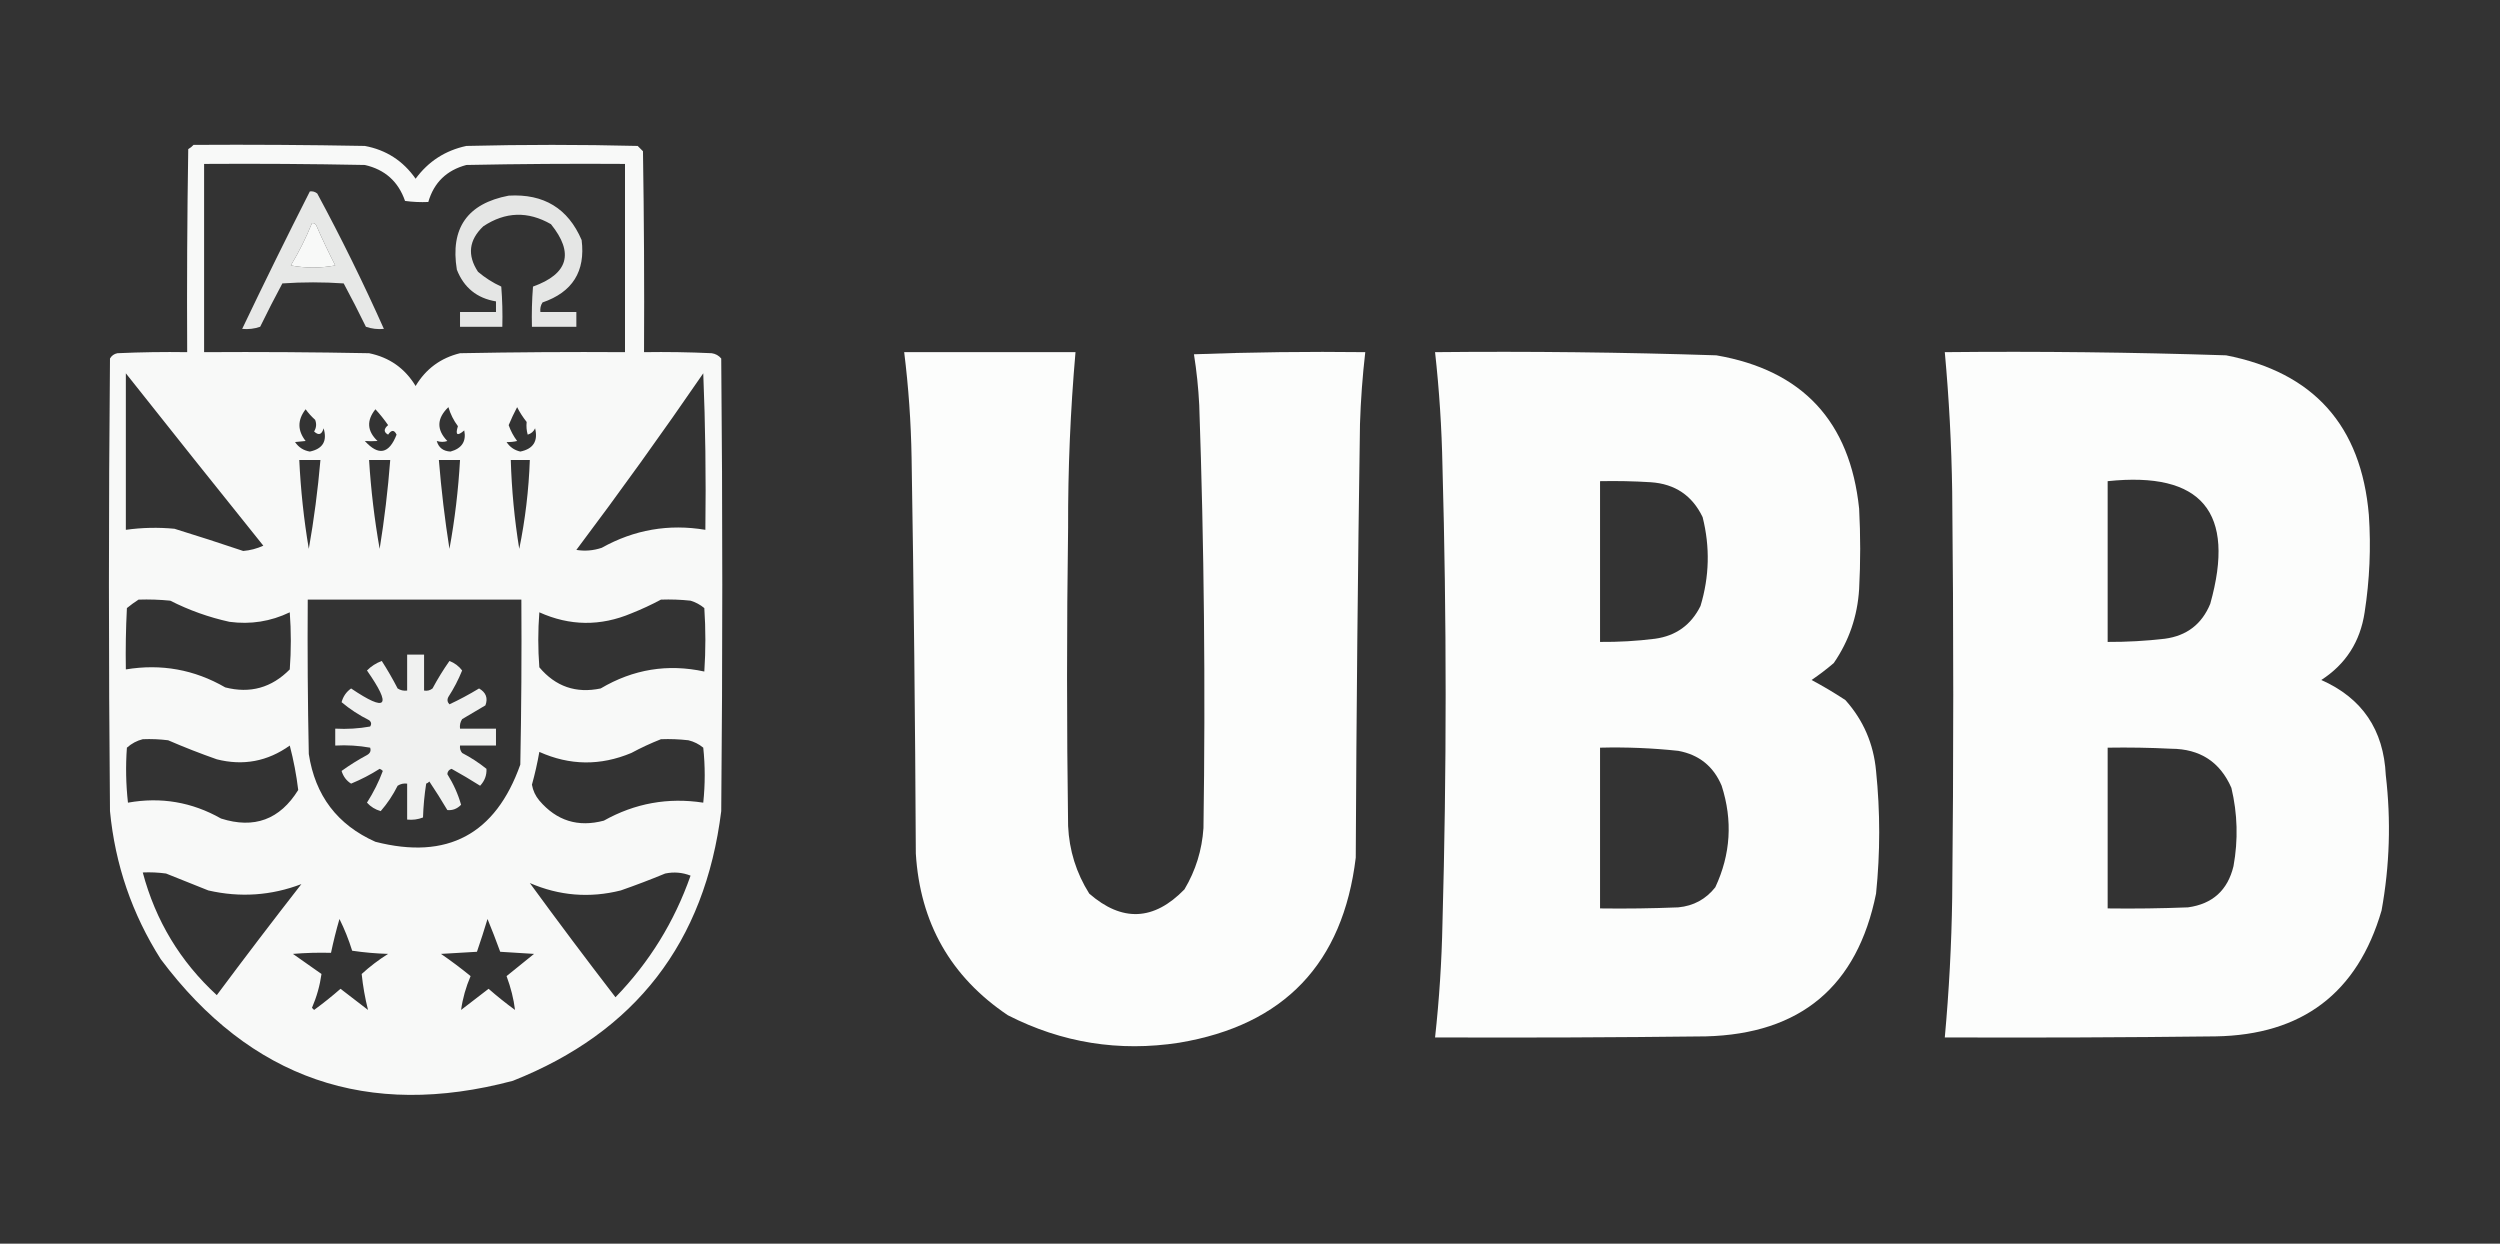 <?xml version="1.0" encoding="UTF-8"?>
<!DOCTYPE svg PUBLIC "-//W3C//DTD SVG 1.1//EN" "http://www.w3.org/Graphics/SVG/1.1/DTD/svg11.dtd">
<svg xmlns="http://www.w3.org/2000/svg" version="1.1" width="1182px" height="588px" style="shape-rendering:geometricPrecision; text-rendering:geometricPrecision; image-rendering:optimizeQuality; fill-rule:evenodd; clip-rule:evenodd" xmlns:xlink="http://www.w3.org/1999/xlink">
<rect width="100%" height="100%" fill="#333333" stroke="none"/>
<g><path style="opacity:0.965" fill="#fefffe" d="M 91.5,68.5 C 118.502,68.333 145.502,68.5 172.5,69C 182.588,70.88 190.588,76.047 196.5,84.5C 202.536,76.298 210.536,71.131 220.5,69C 247.5,68.333 274.5,68.333 301.5,69C 302.333,69.833 303.167,70.667 304,71.5C 304.5,103.165 304.667,134.832 304.5,166.5C 315.172,166.333 325.839,166.5 336.5,167C 338.329,167.273 339.829,168.107 341,169.5C 341.667,240.833 341.667,312.167 341,383.5C 333.285,445.533 300.452,488.033 242.5,511C 173.883,529.241 118.383,510.074 76,453.5C 62.433,432.134 54.433,408.8 52,383.5C 51.333,312.167 51.333,240.833 52,169.5C 52.772,168.151 53.939,167.318 55.5,167C 66.495,166.5 77.495,166.333 88.5,166.5C 88.333,134.498 88.5,102.498 89,70.5C 89.995,69.934 90.828,69.267 91.5,68.5 Z M 96.5,77.5 C 121.836,77.333 147.169,77.5 172.5,78C 181.996,80.164 188.329,85.831 191.5,95C 195.152,95.499 198.818,95.665 202.5,95.5C 205.159,86.319 211.159,80.486 220.5,78C 245.498,77.5 270.498,77.333 295.5,77.5C 295.5,107.167 295.5,136.833 295.5,166.5C 269.498,166.333 243.498,166.5 217.5,167C 208.33,169.249 201.33,174.416 196.5,182.5C 191.445,174.136 184.112,168.969 174.5,167C 148.502,166.5 122.502,166.333 96.5,166.5C 96.5,136.833 96.5,107.167 96.5,77.5 Z M 147.5,105.5 C 148.376,105.369 149.043,105.702 149.5,106.5C 152.307,112.919 155.307,119.252 158.5,125.5C 151.5,126.833 144.5,126.833 137.5,125.5C 141.372,119.09 144.705,112.423 147.5,105.5 Z M 59.5,176.5 C 81.027,203.688 102.694,230.855 124.5,258C 121.485,259.379 118.319,260.212 115,260.5C 104.223,256.864 93.39,253.364 82.5,250C 74.798,249.269 67.131,249.436 59.5,250.5C 59.5,225.833 59.5,201.167 59.5,176.5 Z M 332.5,176.5 C 333.498,200.994 333.831,225.661 333.5,250.5C 316.174,247.599 299.84,250.432 284.5,259C 280.572,260.325 276.572,260.658 272.5,260C 293.131,232.549 313.131,204.715 332.5,176.5 Z M 206.5,208.5 C 208.331,209.052 209.997,209.052 211.5,208.5C 206.316,203.147 206.483,197.814 212,192.5C 212.973,195.779 214.473,198.779 216.5,201.5C 215.182,205.692 216.182,206.359 219.5,203.5C 220.537,208.673 218.371,212.006 213,213.5C 209.552,213.325 207.385,211.658 206.5,208.5 Z M 244.5,192.5 C 245.712,194.907 247.212,197.24 249,199.5C 248.782,201.587 248.949,203.587 249.5,205.5C 251.134,205.032 252.3,204.032 253,202.5C 254.462,208.574 252.129,212.241 246,213.5C 243.202,212.856 241.035,211.356 239.5,209C 241.313,209.046 242.979,208.88 244.5,208.5C 242.77,206.207 241.437,203.707 240.5,201C 241.716,198.069 243.05,195.236 244.5,192.5 Z M 144.5,193.5 C 145.764,195.27 147.264,196.937 149,198.5C 149.743,200.441 149.576,202.274 148.5,204C 150.651,206.021 152.151,205.521 153,202.5C 154.809,208.523 152.643,212.189 146.5,213.5C 143.526,213.012 141.193,211.512 139.5,209C 141.424,208.821 143.091,208.654 144.5,208.5C 140.6,203.538 140.6,198.538 144.5,193.5 Z M 177.5,193.5 C 179.636,195.812 181.636,198.312 183.5,201C 181.355,202.818 181.355,204.318 183.5,205.5C 185.073,203.164 186.406,203.164 187.5,205.5C 183.952,214.641 178.952,215.641 172.5,208.5C 174.39,208.649 176.39,208.649 178.5,208.5C 173.565,203.82 173.232,198.82 177.5,193.5 Z M 141.5,217.5 C 144.833,217.5 148.167,217.5 151.5,217.5C 150.284,231.613 148.451,245.613 146,259.5C 143.66,245.605 142.16,231.605 141.5,217.5 Z M 174.5,217.5 C 177.833,217.5 181.167,217.5 184.5,217.5C 183.418,231.572 181.751,245.572 179.5,259.5C 177.045,245.619 175.378,231.619 174.5,217.5 Z M 207.5,217.5 C 210.833,217.5 214.167,217.5 217.5,217.5C 216.709,231.617 215.043,245.617 212.5,259.5C 210.307,245.57 208.64,231.57 207.5,217.5 Z M 241.5,217.5 C 244.5,217.5 247.5,217.5 250.5,217.5C 249.999,231.675 248.333,245.675 245.5,259.5C 243.242,245.59 241.909,231.59 241.5,217.5 Z M 65.5,283.5 C 70.511,283.334 75.511,283.501 80.5,284C 89.423,288.53 98.756,291.863 108.5,294C 118.481,295.336 127.981,293.836 137,289.5C 137.667,298.5 137.667,307.5 137,316.5C 128.421,325.185 118.255,328.019 106.5,325C 91.903,316.566 76.237,313.733 59.5,316.5C 59.334,306.828 59.5,297.161 60,287.5C 61.812,286.023 63.645,284.69 65.5,283.5 Z M 145.5,283.5 C 179.167,283.5 212.833,283.5 246.5,283.5C 246.667,309.502 246.5,335.502 246,361.5C 234.301,394.528 211.467,406.694 177.5,398C 159.513,389.994 149.013,376.16 146,356.5C 145.5,332.169 145.333,307.836 145.5,283.5 Z M 312.5,283.5 C 317.179,283.334 321.845,283.501 326.5,284C 328.899,284.731 331.065,285.898 333,287.5C 333.667,297.5 333.667,307.5 333,317.5C 315.692,313.736 299.359,316.402 284,325.5C 272.342,327.947 262.675,324.614 255,315.5C 254.333,306.833 254.333,298.167 255,289.5C 269.379,295.988 283.879,296.155 298.5,290C 303.377,288.058 308.044,285.892 312.5,283.5 Z M 67.5,349.5 C 71.514,349.334 75.514,349.501 79.5,350C 87.015,353.253 94.682,356.253 102.5,359C 114.997,362.168 126.497,360.001 137,352.5C 138.823,359.449 140.156,366.449 141,373.5C 132.337,387.498 120.171,391.998 104.5,387C 90.744,379.207 76.077,376.707 60.5,379.5C 59.534,370.852 59.368,362.186 60,353.5C 62.255,351.501 64.755,350.168 67.5,349.5 Z M 312.5,349.5 C 316.846,349.334 321.179,349.501 325.5,350C 328.112,350.639 330.446,351.806 332.5,353.5C 333.418,362.153 333.418,370.82 332.5,379.5C 315.867,376.939 300.2,379.772 285.5,388C 273.319,391.247 263.153,388.081 255,378.5C 253.16,376.319 251.993,373.819 251.5,371C 252.921,365.896 254.088,360.729 255,355.5C 269.374,361.961 283.874,362.128 298.5,356C 303.137,353.511 307.804,351.344 312.5,349.5 Z M 67.5,412.5 C 71.182,412.335 74.848,412.501 78.5,413C 85.167,415.667 91.833,418.333 98.5,421C 113.552,424.447 128.219,423.447 142.5,418C 128.944,435.382 115.61,452.882 102.5,470.5C 85.218,454.61 73.551,435.277 67.5,412.5 Z M 250.5,417.5 C 264.426,423.532 278.76,424.699 293.5,421C 300.589,418.526 307.589,415.86 314.5,413C 318.625,412.146 322.625,412.48 326.5,414C 318.841,435.832 307.008,454.999 291,471.5C 277.248,453.649 263.748,435.649 250.5,417.5 Z M 160.5,434.5 C 162.865,439.241 164.865,444.241 166.5,449.5C 172.138,450.33 177.804,450.83 183.5,451C 179.049,453.783 174.883,456.95 171,460.5C 171.594,466.268 172.594,471.935 174,477.5C 169.667,474.167 165.333,470.833 161,467.5C 156.978,471.023 152.811,474.357 148.5,477.5C 148.167,477.167 147.833,476.833 147.5,476.5C 149.742,471.288 151.242,465.954 152,460.5C 147.5,457.333 143,454.167 138.5,451C 144.491,450.501 150.491,450.334 156.5,450.5C 157.63,445.112 158.963,439.778 160.5,434.5 Z M 230.5,434.5 C 232.575,439.545 234.575,444.712 236.5,450C 241.833,450.333 247.167,450.667 252.5,451C 248.167,454.5 243.833,458 239.5,461.5C 241.538,466.985 242.872,472.318 243.5,477.5C 239.189,474.357 235.022,471.023 231,467.5C 226.667,470.833 222.333,474.167 218,477.5C 218.758,472.046 220.258,466.712 222.5,461.5C 217.975,457.808 213.308,454.308 208.5,451C 214.167,450.667 219.833,450.333 225.5,450C 227.264,444.874 228.931,439.707 230.5,434.5 Z"/></g>
<g><path style="opacity:0.886" fill="#fefffe" d="M 146.5,90.5 C 147.822,90.33 148.989,90.663 150,91.5C 161.317,112.466 171.817,133.799 181.5,155.5C 178.552,155.777 175.719,155.444 173,154.5C 169.628,147.588 166.128,140.755 162.5,134C 152.833,133.333 143.167,133.333 133.5,134C 129.872,140.755 126.372,147.588 123,154.5C 120.281,155.444 117.448,155.777 114.5,155.5C 124.876,133.748 135.542,112.081 146.5,90.5 Z M 147.5,105.5 C 144.705,112.423 141.372,119.09 137.5,125.5C 144.5,126.833 151.5,126.833 158.5,125.5C 155.307,119.252 152.307,112.919 149.5,106.5C 149.043,105.702 148.376,105.369 147.5,105.5 Z"/></g>
<g><path style="opacity:0.878" fill="#fefffe" d="M 240.5,92.5 C 257.081,91.526 268.581,98.526 275,113.5C 276.843,128.308 270.676,138.141 256.5,143C 255.62,144.356 255.286,145.856 255.5,147.5C 261.167,147.5 266.833,147.5 272.5,147.5C 272.5,149.833 272.5,152.167 272.5,154.5C 265.5,154.5 258.5,154.5 251.5,154.5C 251.334,148.158 251.5,141.825 252,135.5C 268.67,129.5 271.503,119.667 260.5,106C 249.591,99.738 238.924,100.071 228.5,107C 221.668,113.487 220.835,120.654 226,128.5C 229.328,131.333 232.995,133.666 237,135.5C 237.5,141.825 237.666,148.158 237.5,154.5C 230.833,154.5 224.167,154.5 217.5,154.5C 217.5,152.167 217.5,149.833 217.5,147.5C 223.167,147.5 228.833,147.5 234.5,147.5C 234.5,145.833 234.5,144.167 234.5,142.5C 225.502,141.003 219.335,136.003 216,127.5C 212.801,107.901 220.968,96.235 240.5,92.5 Z"/></g>
<g><path style="opacity:0.987" fill="#fefffe" d="M 427.5,166.5 C 454.5,166.5 481.5,166.5 508.5,166.5C 506.086,194.095 504.919,221.761 505,249.5C 504.333,296.5 504.333,343.5 505,390.5C 505.526,402.077 508.859,412.743 515,422.5C 530.551,436.04 545.551,435.374 560,420.5C 565.311,411.598 568.311,401.931 569,391.5C 569.974,324.815 569.308,258.148 567,191.5C 566.598,183.432 565.765,175.432 564.5,167.5C 591.492,166.5 618.492,166.167 645.5,166.5C 644.195,177.79 643.362,189.123 643,200.5C 641.983,268.83 641.317,337.163 641,405.5C 634.953,455.546 607.119,484.712 557.5,493C 529.049,497.391 502.049,493.058 476.5,480C 449.488,461.828 434.988,436.328 433,403.5C 432.7,341.162 432.034,278.829 431,216.5C 430.725,199.759 429.558,183.093 427.5,166.5 Z"/></g>
<g><path style="opacity:0.986" fill="#fefffe" d="M 678.5,166.5 C 722.856,166.054 767.189,166.554 811.5,168C 852.204,175.042 874.704,199.209 879,240.5C 879.667,253.167 879.667,265.833 879,278.5C 878.213,291.34 874.213,303.006 867,313.5C 863.618,316.39 860.118,319.056 856.5,321.5C 861.93,324.387 867.264,327.553 872.5,331C 880.987,340.486 885.821,351.652 887,364.5C 888.985,383.836 888.985,403.17 887,422.5C 878.148,466.347 851.314,488.847 806.5,490C 763.835,490.5 721.168,490.667 678.5,490.5C 680.472,472.561 681.638,454.561 682,436.5C 684,364.5 684,292.5 682,220.5C 681.651,202.437 680.485,184.437 678.5,166.5 Z M 756.5,227.5 C 764.507,227.334 772.507,227.5 780.5,228C 791.93,228.78 800.097,234.28 805,244.5C 808.542,258.586 808.208,272.586 804,286.5C 799.556,295.47 792.389,300.636 782.5,302C 773.865,303.081 765.199,303.581 756.5,303.5C 756.5,278.167 756.5,252.833 756.5,227.5 Z M 756.5,353.5 C 768.872,353.185 781.205,353.685 793.5,355C 803.321,356.824 810.154,362.324 814,371.5C 819.275,387.923 818.275,403.923 811,419.5C 806.533,425.151 800.699,428.317 793.5,429C 781.171,429.5 768.838,429.667 756.5,429.5C 756.5,404.167 756.5,378.833 756.5,353.5 Z"/></g>
<g><path style="opacity:0.987" fill="#fefffe" d="M 919.5,166.5 C 963.856,166.054 1008.19,166.554 1052.5,168C 1093.9,176.079 1116.4,201.246 1120,243.5C 1121.04,258.916 1120.37,274.25 1118,289.5C 1115.92,303.353 1109.09,314.019 1097.5,321.5C 1116.83,330.044 1127,345.044 1128,366.5C 1130.52,387.952 1129.85,409.286 1126,430.5C 1114.63,469.504 1088.46,489.337 1047.5,490C 1004.83,490.5 962.168,490.667 919.5,490.5C 921.507,468.551 922.673,446.551 923,424.5C 923.667,360.5 923.667,296.5 923,232.5C 922.673,210.449 921.507,188.449 919.5,166.5 Z M 996.5,227.5 C 1041.02,222.811 1057.19,242.145 1045,285.5C 1041.04,295.12 1033.87,300.62 1023.5,302C 1014.53,303.04 1005.53,303.54 996.5,303.5C 996.5,278.167 996.5,252.833 996.5,227.5 Z M 996.5,353.5 C 1006.51,353.334 1016.51,353.5 1026.5,354C 1040.14,354.054 1049.64,360.22 1055,372.5C 1057.91,384.745 1058.25,397.078 1056,409.5C 1053.27,420.892 1046.11,427.392 1034.5,429C 1021.84,429.5 1009.17,429.667 996.5,429.5C 996.5,404.167 996.5,378.833 996.5,353.5 Z"/></g>
<g><path style="opacity:0.927" fill="#fefffe" d="M 192.5,309.5 C 195.167,309.5 197.833,309.5 200.5,309.5C 200.5,315.167 200.5,320.833 200.5,326.5C 201.978,326.762 203.311,326.429 204.5,325.5C 206.93,320.963 209.597,316.63 212.5,312.5C 214.944,313.448 216.944,314.948 218.5,317C 216.723,321.387 214.557,325.554 212,329.5C 211.316,330.784 211.483,331.951 212.5,333C 217.146,330.838 221.813,328.338 226.5,325.5C 229.793,327.403 230.793,330.069 229.5,333.5C 225.833,335.667 222.167,337.833 218.5,340C 217.62,341.356 217.286,342.856 217.5,344.5C 223.167,344.5 228.833,344.5 234.5,344.5C 234.5,347.167 234.5,349.833 234.5,352.5C 228.833,352.5 223.167,352.5 217.5,352.5C 217.33,353.822 217.663,354.989 218.5,356C 222.589,358.127 226.423,360.627 230,363.5C 230.164,366.522 229.164,369.189 227,371.5C 222.582,368.707 218.082,366.041 213.5,363.5C 212.28,363.887 211.613,364.72 211.5,366C 214.415,370.65 216.582,375.484 218,380.5C 216.144,382.406 213.977,383.24 211.5,383C 208.792,378.416 205.958,373.916 203,369.5C 202.586,369.957 202.086,370.291 201.5,370.5C 200.671,375.802 200.171,381.136 200,386.5C 197.619,387.435 195.119,387.768 192.5,387.5C 192.5,381.833 192.5,376.167 192.5,370.5C 190.856,370.286 189.356,370.62 188,371.5C 185.819,375.874 183.152,379.874 180,383.5C 177.447,382.777 175.28,381.444 173.5,379.5C 176.6,374.633 179.1,369.633 181,364.5C 180.586,364.043 180.086,363.709 179.5,363.5C 175.22,366.224 170.72,368.557 166,370.5C 163.8,369.133 162.3,367.133 161.5,364.5C 165.296,361.764 169.296,359.264 173.5,357C 175.007,356.163 175.507,354.996 175,353.5C 169.593,352.527 164.093,352.193 158.5,352.5C 158.5,349.833 158.5,347.167 158.5,344.5C 164.093,344.807 169.593,344.473 175,343.5C 175.749,342.365 175.583,341.365 174.5,340.5C 169.795,338.153 165.462,335.32 161.5,332C 162.232,329.274 163.732,327.107 166,325.5C 182.914,336.916 185.414,334.083 173.5,317C 175.493,315.001 177.827,313.501 180.5,312.5C 183.2,316.704 185.7,321.037 188,325.5C 189.356,326.38 190.856,326.714 192.5,326.5C 192.5,320.833 192.5,315.167 192.5,309.5 Z"/></g>
</svg>
